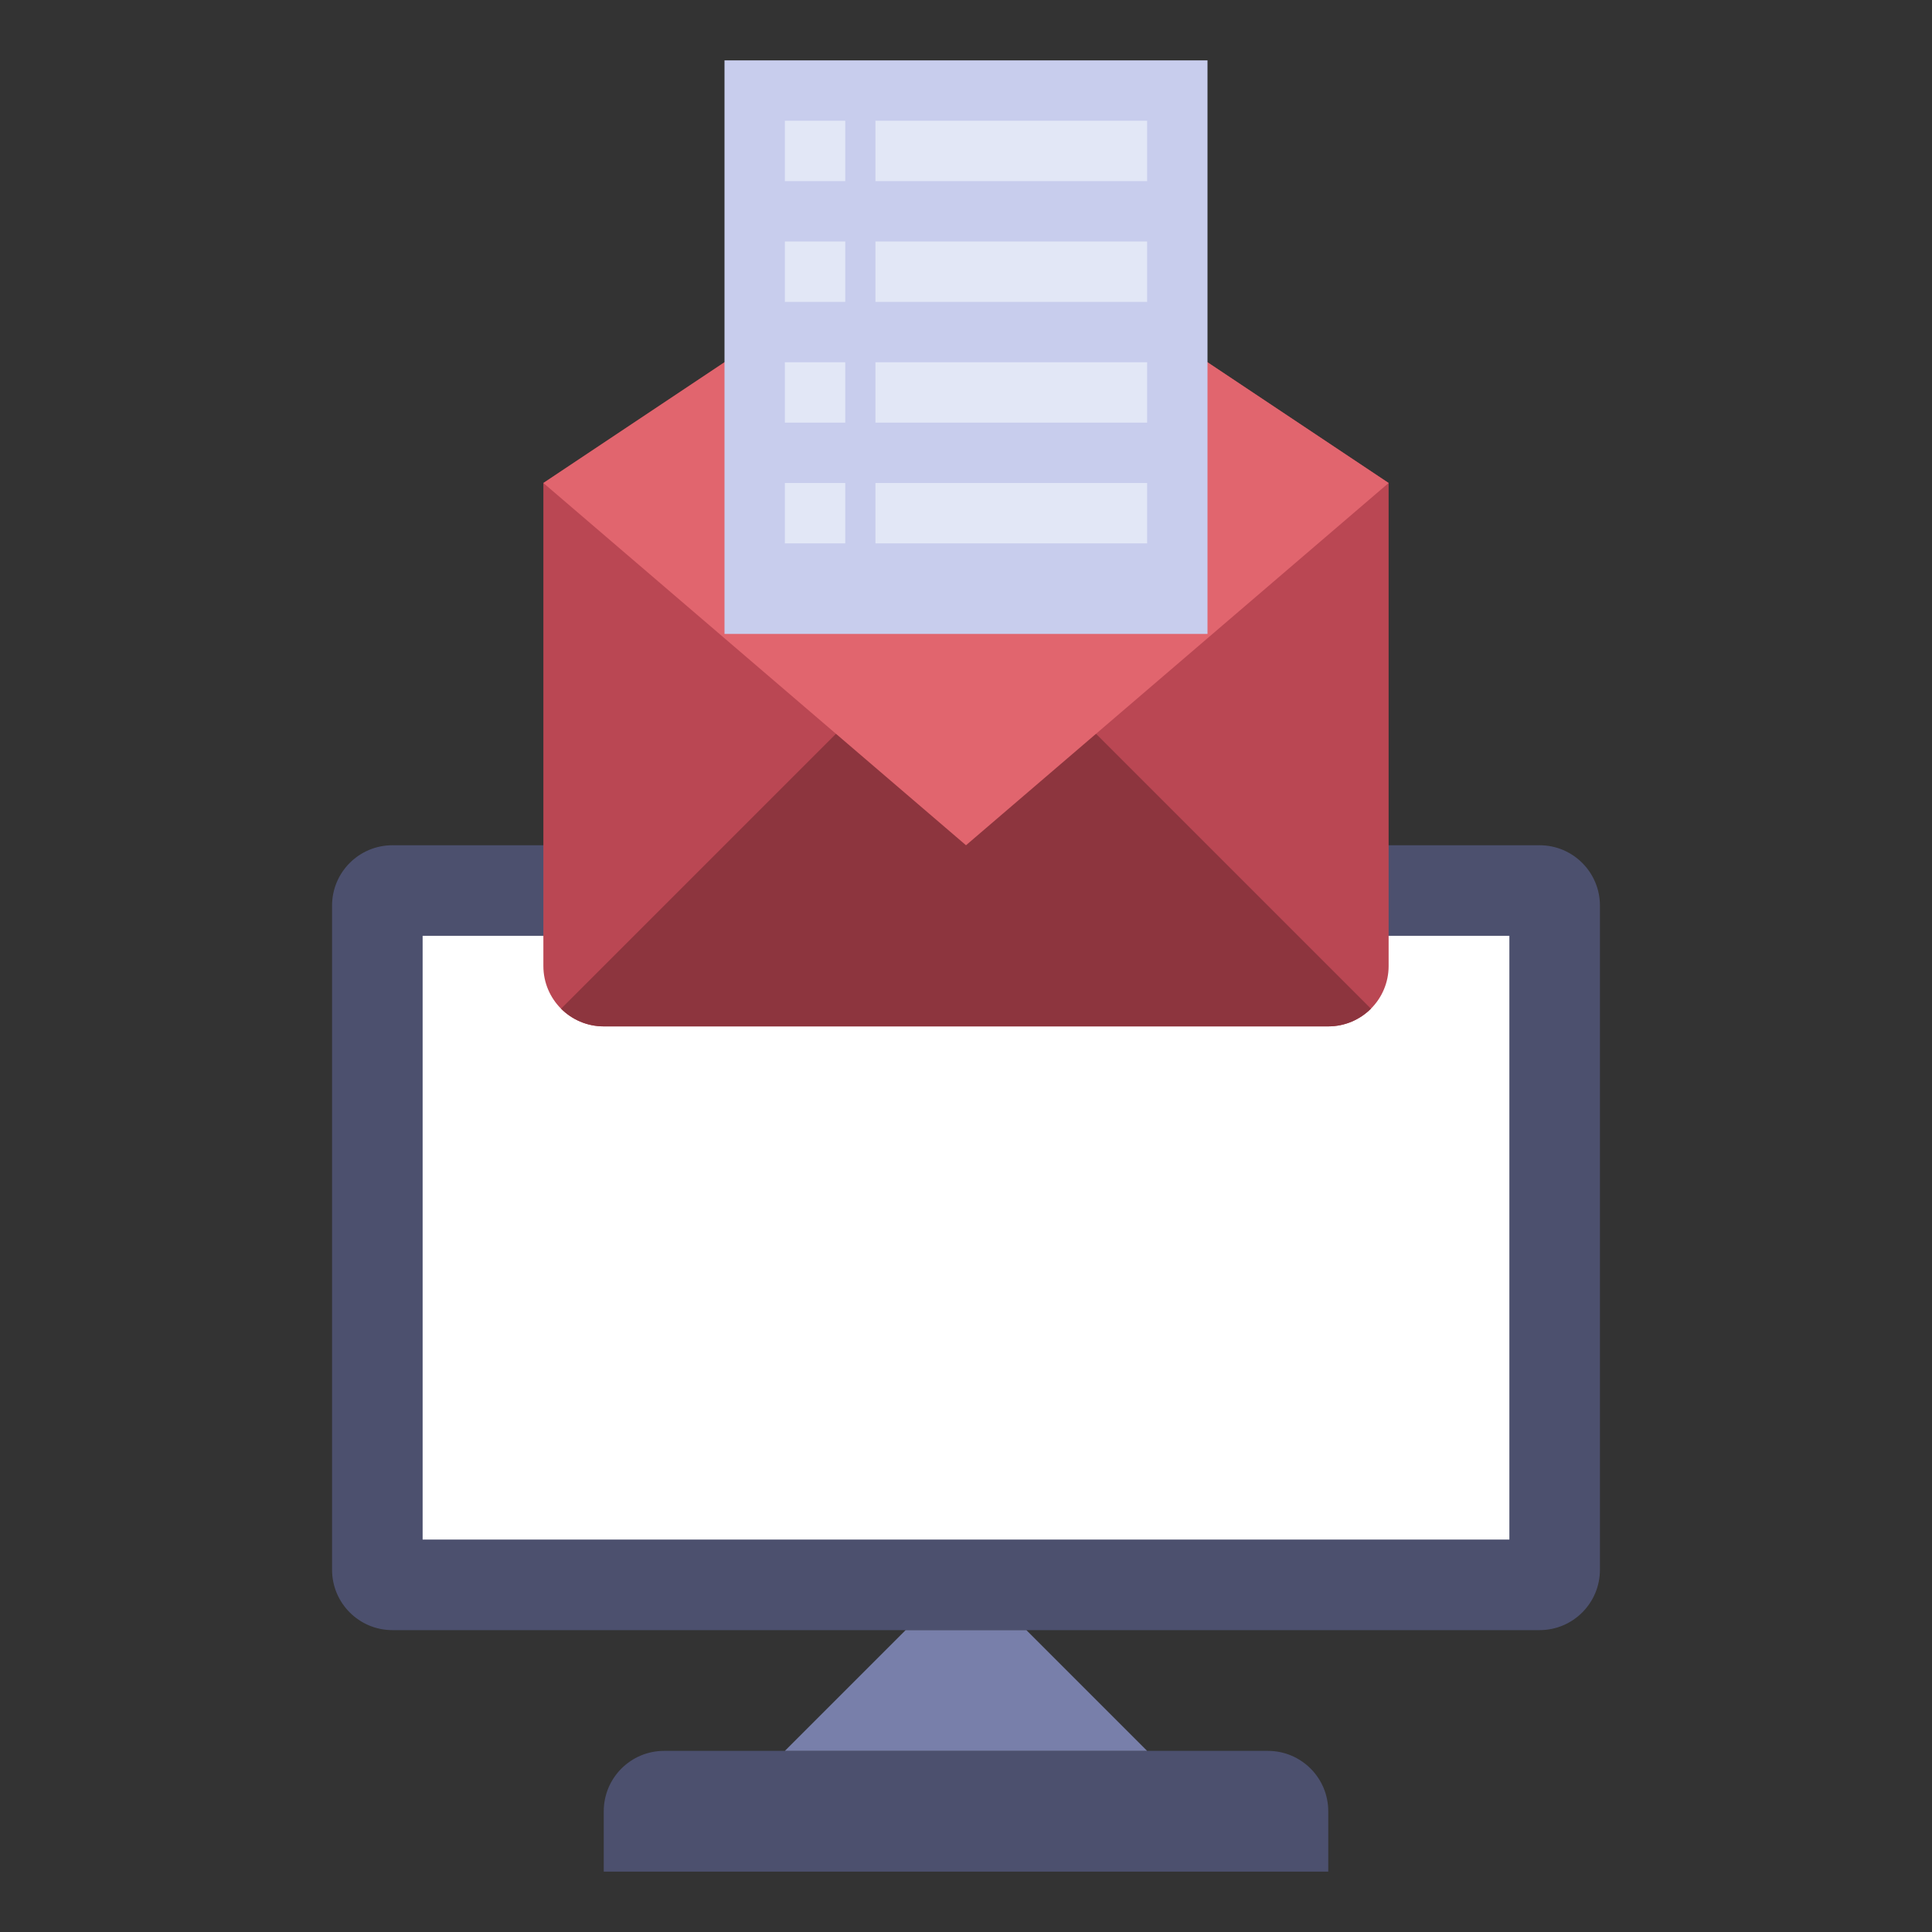 <svg id="Layer_3" enable-background="new 0 0 64 64" height="512" viewBox="0 0 64 64" width="512" xmlns="http://www.w3.org/2000/svg"><rect x="0" y="0" width="64" height="64" fill="#333333" stroke="none"/><g><path d="m51 28c1.105 0 2 .895 2 2v22c0 1.105-.895 2-2 2h-38c-1.105 0-2-.895-2-2v-22c0-1.105.895-2 2-2z" fill="#4c506e"/><path d="m42 58h-20c-1.105 0-2 .895-2 2v2h24v-2c0-1.105-.895-2-2-2z" fill="#4c506e"/><path d="m38 58-4-4h-4l-4 4" fill="#787faa"/><path d="m14 31h36v20h-36z" fill="#fff"/><path d="m24 12-6 4v16c0 1.105.895 2 2 2h24c1.105 0 2-.895 2-2v-16l-6-4" fill="#ba4753"/><path d="m20 34h24c.552 0 1.052-.224 1.414-.586l-9.414-9.414h-8l-9.414 9.414c.362.362.862.586 1.414.586z" fill="#8d353e"/><path d="m24 12-6 4 14 12 14-12-6-4z" fill="#e1656e"/><path d="m40 21v-19h-16v19" fill="#c8cded"/><g><path d="m26 4h2v2h-2z" fill="#e2e7f6"/></g><g><path d="m29 4h9v2h-9z" fill="#e2e7f6"/></g><g><path d="m26 8h2v2h-2z" fill="#e2e7f6"/></g><g><path d="m29 8h9v2h-9z" fill="#e2e7f6"/></g><g><path d="m26 12h2v2h-2z" fill="#e2e7f6"/></g><g><path d="m29 12h9v2h-9z" fill="#e2e7f6"/></g><g><path d="m26 16h2v2h-2z" fill="#e2e7f6"/></g><g><path d="m29 16h9v2h-9z" fill="#e2e7f6"/></g></g></svg>